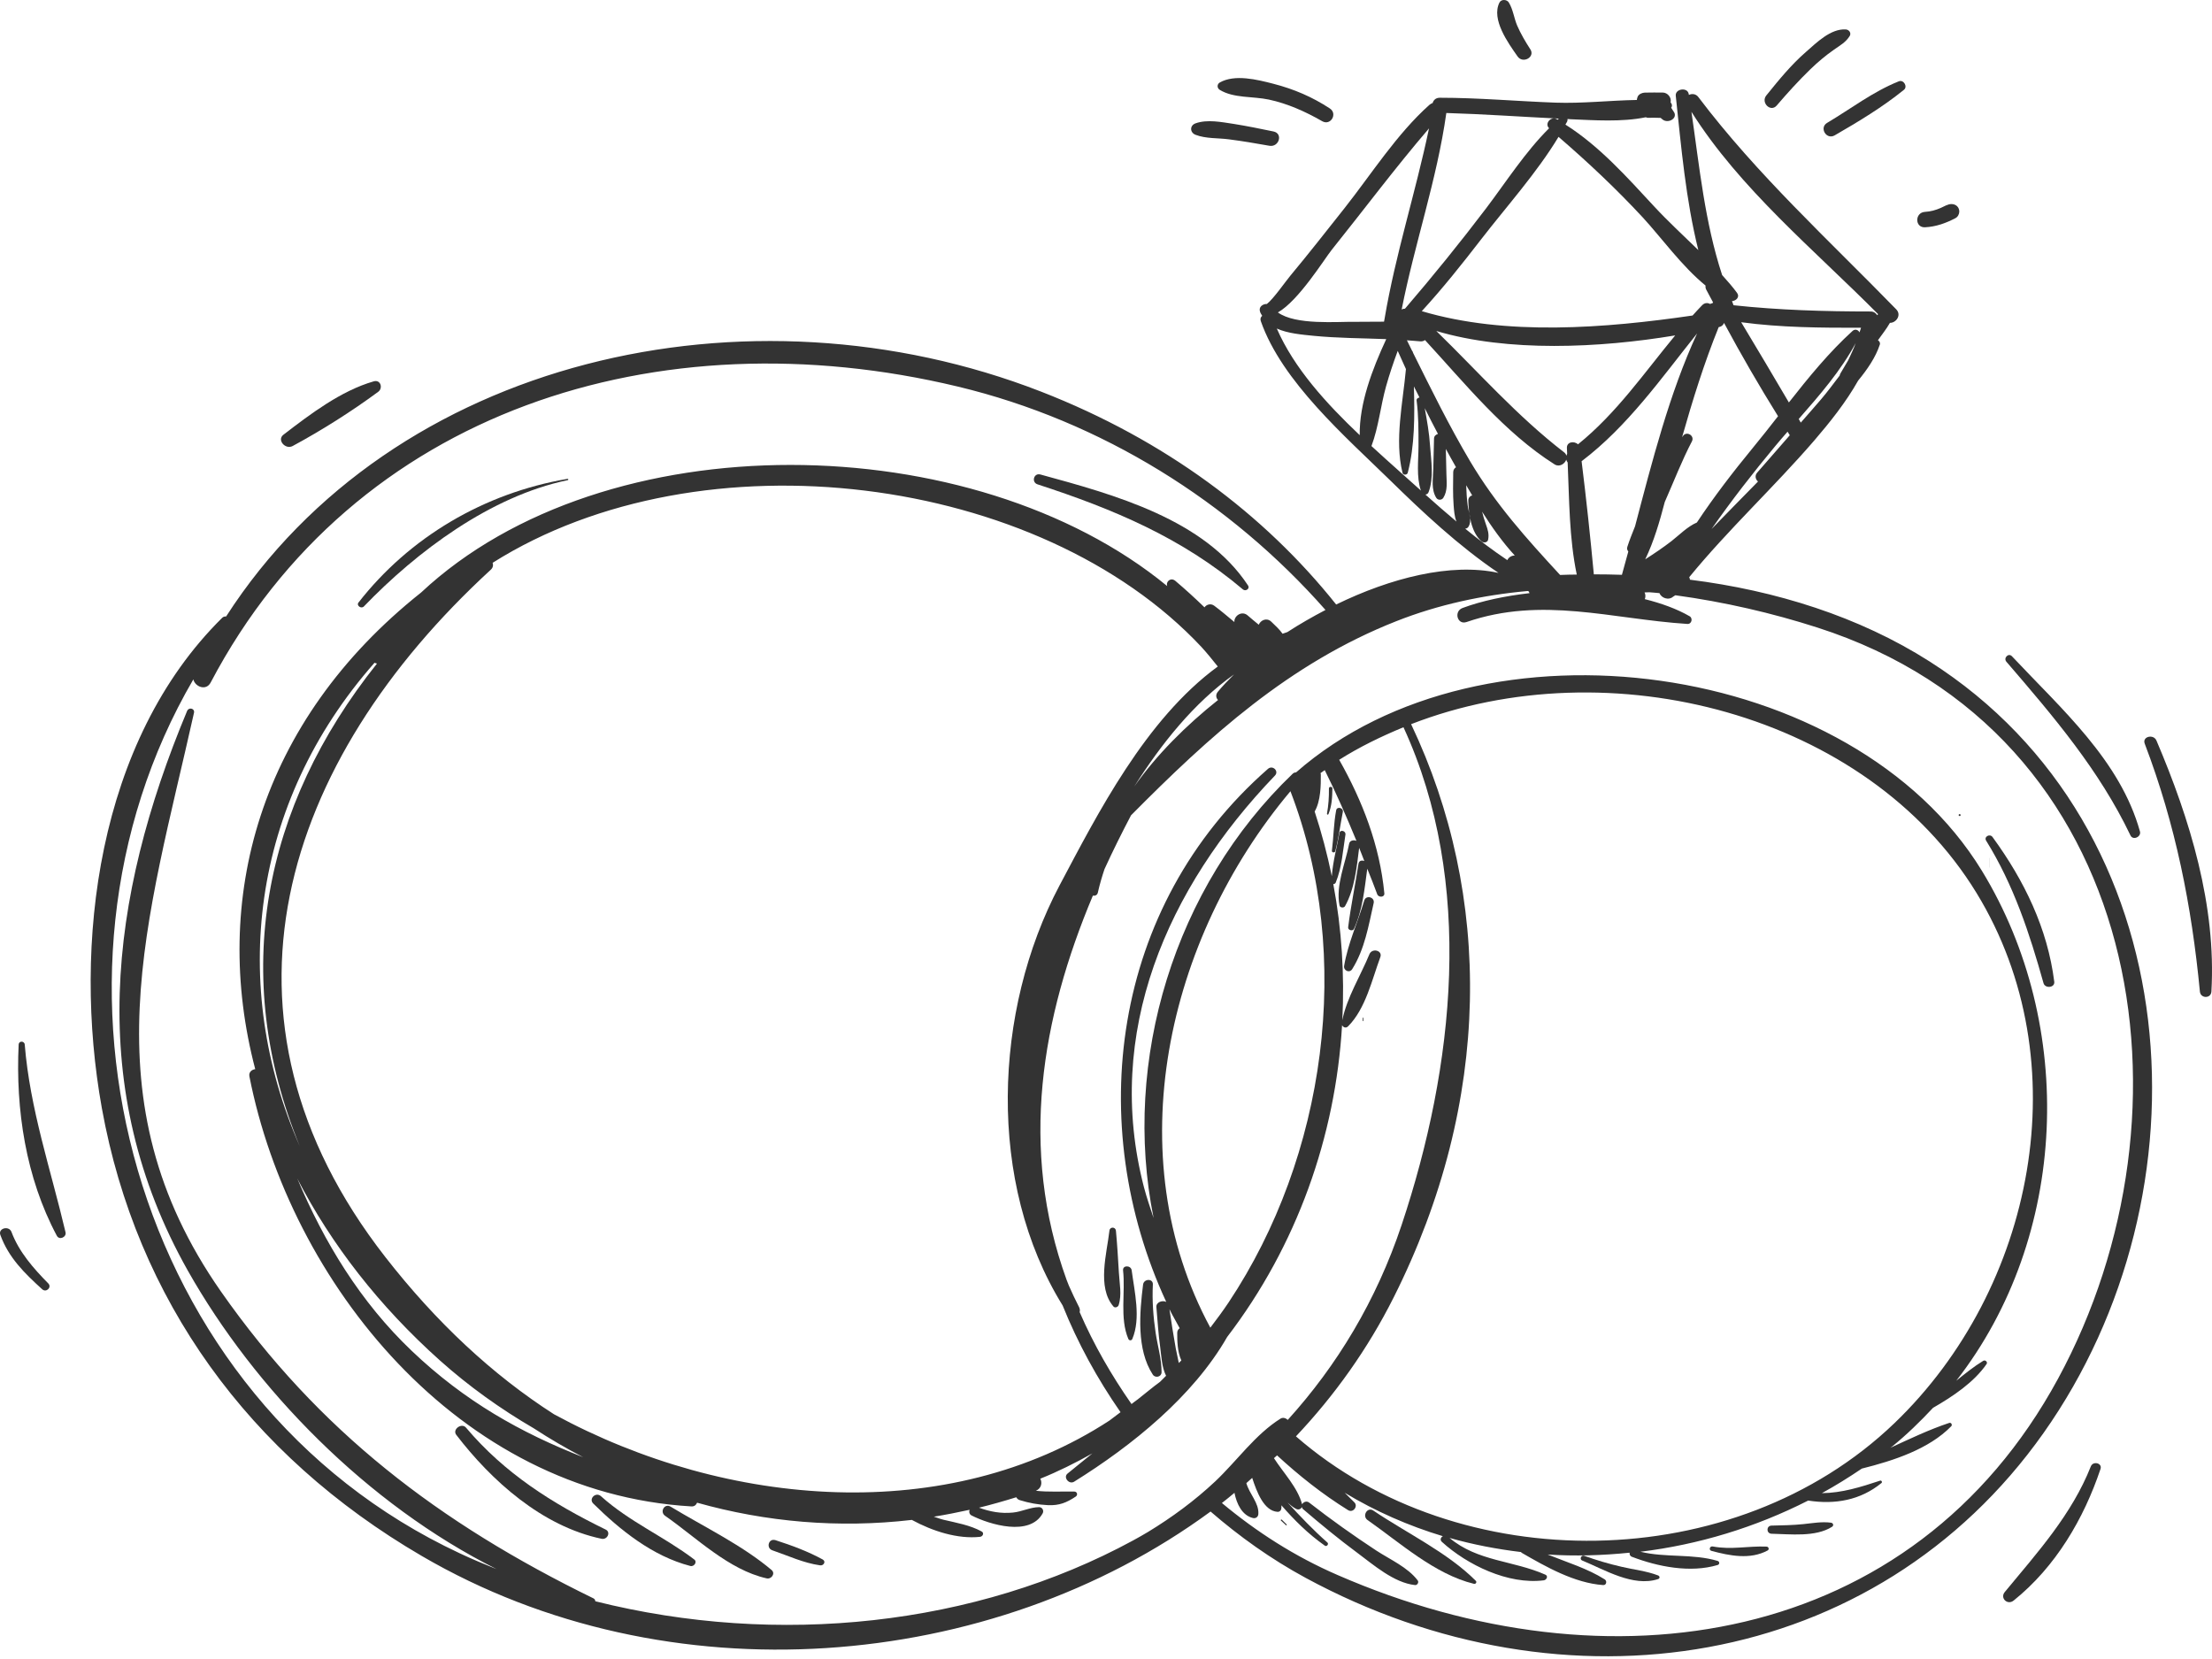 <svg width="200" height="150" viewBox="0 0 200 150" fill="none" xmlns="http://www.w3.org/2000/svg">
<path fill-rule="evenodd" clip-rule="evenodd" d="M114.725 9.003C116.424 9.367 118.042 10.095 119.534 10.952C120.306 11.409 120.974 10.281 120.232 9.802C118.643 8.76 116.988 8.053 115.133 7.574C113.671 7.196 111.645 6.689 110.286 7.46C110.019 7.617 110.034 7.974 110.286 8.124C111.541 8.895 113.277 8.695 114.725 9.003Z" fill="#333333"/>
<path fill-rule="evenodd" clip-rule="evenodd" d="M108.097 12.188C109.039 12.552 110.145 12.466 111.14 12.602C112.357 12.759 113.567 12.966 114.776 13.18C115.645 13.33 116.031 12.073 115.147 11.888C113.945 11.638 112.75 11.395 111.54 11.202C110.442 11.038 109.158 10.774 108.097 11.152C107.555 11.345 107.577 11.988 108.097 12.188Z" fill="#333333"/>
<path fill-rule="evenodd" clip-rule="evenodd" d="M138.364 4.454C137.919 3.768 137.503 3.061 137.176 2.311C136.887 1.626 136.813 0.876 136.427 0.233C136.256 -0.06 135.737 -0.095 135.573 0.233C134.816 1.754 136.353 3.875 137.214 5.104C137.689 5.789 138.832 5.161 138.364 4.454Z" fill="#333333"/>
<path fill-rule="evenodd" clip-rule="evenodd" d="M160.645 9.538C161.624 8.396 162.626 7.289 163.71 6.239C164.371 5.604 165.076 5.011 165.833 4.482C166.382 4.097 166.887 3.825 167.243 3.254C167.406 2.983 167.191 2.683 166.887 2.661C165.521 2.576 164.244 3.861 163.302 4.682C161.951 5.853 160.815 7.253 159.702 8.631C159.183 9.274 160.088 10.188 160.645 9.538Z" fill="#333333"/>
<path fill-rule="evenodd" clip-rule="evenodd" d="M165.885 12.238C168.052 10.988 170.219 9.681 172.149 8.117C172.498 7.832 172.127 7.175 171.681 7.353C169.343 8.289 167.354 9.831 165.202 11.109C164.46 11.545 165.135 12.673 165.885 12.238Z" fill="#333333"/>
<path fill-rule="evenodd" clip-rule="evenodd" d="M174.049 20.55C175.044 20.5 175.934 20.179 176.795 19.729C177.018 19.614 177.144 19.372 177.152 19.136C177.152 18.75 176.87 18.45 176.439 18.45C176.112 18.45 175.764 18.672 175.474 18.8C175.014 19 174.554 19.129 174.049 19.157C173.121 19.207 173.114 20.593 174.049 20.55Z" fill="#333333"/>
<path fill-rule="evenodd" clip-rule="evenodd" d="M115.816 137.482C115.964 137.617 116.12 137.76 116.269 137.903C116.313 137.939 116.372 137.881 116.335 137.839C116.187 137.696 116.038 137.546 115.897 137.403C115.846 137.353 115.764 137.432 115.816 137.482Z" fill="#333333"/>
<path fill-rule="evenodd" clip-rule="evenodd" d="M186.08 124.656C172.921 148.9 145.422 153.078 120.944 142.409C117.055 140.724 113.589 138.488 110.479 135.896C110.872 135.603 111.236 135.282 111.615 134.975C111.815 135.982 112.305 137.017 113.285 137.253C113.544 137.317 113.76 137.146 113.774 136.896C113.849 135.896 112.958 135.075 112.691 134.097C112.869 133.947 113.04 133.775 113.218 133.625C113.626 134.868 114.264 136.617 115.519 136.696C115.66 136.71 115.801 136.596 115.838 136.467C115.867 136.332 115.867 136.225 115.86 136.103C117.025 137.439 118.257 138.674 119.786 139.752C119.964 139.874 120.172 139.602 120.016 139.467C118.755 138.353 117.567 137.117 116.417 135.853C116.662 136.068 116.907 136.289 117.196 136.432C117.404 136.539 117.634 136.439 117.716 136.26C117.738 136.318 117.738 136.382 117.797 136.432C119.4 137.803 121.026 139.145 122.725 140.402C124.188 141.488 126.043 143.116 127.943 143.316C128.151 143.337 128.307 143.066 128.188 142.902C127.29 141.709 125.687 141.009 124.44 140.195C122.362 138.831 120.335 137.389 118.383 135.868C118.139 135.668 117.849 135.803 117.73 136.01C117.322 134.482 116.06 133.197 115.185 131.84C115.281 131.754 115.378 131.676 115.467 131.59C117.426 133.397 119.541 135.082 121.887 136.539C122.339 136.825 122.822 136.189 122.451 135.832C122.154 135.546 121.879 135.253 121.582 134.968C124.373 136.653 127.357 137.96 130.459 138.896C130.274 138.995 130.17 139.224 130.37 139.41C132.656 141.488 136.352 143.295 139.581 142.887C139.826 142.859 140.019 142.502 139.722 142.373C136.805 141.081 133.599 141.188 131.06 139.053C133.176 139.652 135.335 140.067 137.532 140.331C137.547 140.345 137.547 140.374 137.569 140.388C139.759 141.652 142.357 143.137 144.954 143.316C145.251 143.337 145.318 142.945 145.095 142.802C143.522 141.809 141.681 141.259 139.93 140.552C142.386 140.717 144.873 140.638 147.344 140.388C147.322 140.531 147.374 140.695 147.552 140.759C149.905 141.659 152.822 142.238 155.301 141.502C155.494 141.452 155.494 141.188 155.301 141.131C153.037 140.459 150.617 140.859 148.317 140.302C153.557 139.667 158.715 138.103 163.487 135.675C165.907 136.053 168.215 135.646 170.115 134.089C170.219 134.004 170.108 133.825 169.989 133.875C168.245 134.454 166.53 134.989 164.727 135.004C165.966 134.325 167.169 133.575 168.341 132.783C171.206 132.068 174.405 131.026 176.424 128.955C176.543 128.833 176.424 128.591 176.238 128.655C174.413 129.262 172.676 130.097 170.917 130.904C170.976 130.854 171.035 130.819 171.095 130.776C172.423 129.698 173.633 128.512 174.776 127.291C176.602 126.241 178.48 124.977 179.615 123.335C179.749 123.156 179.497 122.92 179.311 123.042C178.45 123.57 177.663 124.206 176.877 124.841C187.037 111.801 187.735 92.706 179.185 78.716C167.517 59.649 134.133 54.978 117.181 69.839C117.085 69.839 116.981 69.861 116.884 69.954C106.174 80.201 101.424 95.898 104.304 110.13C104.007 109.216 103.688 108.324 103.436 107.36C99.799 93.398 105.499 80.301 115.274 70.125C115.667 69.718 115.066 69.147 114.643 69.518C100.385 82.008 98.062 101.747 105.447 117.714C105.098 117.536 104.512 117.736 104.556 118.186C104.668 119.393 104.727 120.592 104.898 121.792C105.009 122.606 105.039 123.62 105.432 124.392C105.246 124.57 105.068 124.77 104.883 124.941C104.193 125.441 103.539 126.005 102.886 126.513C102.693 126.655 102.493 126.798 102.307 126.948C100.489 124.342 98.893 121.578 97.617 118.636C97.654 118.507 97.646 118.357 97.572 118.2C97.238 117.55 96.934 116.9 96.644 116.243C96.578 116.065 96.503 115.893 96.436 115.715C92.132 103.832 94.158 92.049 98.812 80.98C99.004 81.015 99.212 80.944 99.264 80.701C99.428 79.966 99.635 79.266 99.865 78.58C100.615 76.938 101.424 75.317 102.263 73.717C109.321 66.597 116.543 59.991 126.251 56.164C130.029 54.671 134.037 53.807 138.134 53.436C138.163 53.45 138.193 53.464 138.23 53.479C138.23 53.529 138.275 53.579 138.297 53.629C136.085 53.886 133.985 54.321 132.24 54.971C131.424 55.271 131.758 56.528 132.597 56.242C139.425 53.893 145.704 55.971 152.562 56.414C152.963 56.442 153.082 55.892 152.762 55.714C151.582 55.035 150.194 54.543 148.717 54.171C148.792 53.986 148.792 53.757 148.695 53.564C148.844 53.557 148.977 53.55 149.126 53.55C149.43 53.579 149.742 53.593 150.046 53.629C150.194 54.057 150.862 54.321 151.285 53.943C151.352 53.907 151.412 53.864 151.478 53.821C155.895 54.421 160.236 55.428 164.304 56.735C194.022 66.261 199.172 100.533 186.08 124.656ZM127.587 65.476C145.496 58.513 168.772 64.483 178.717 80.751C188.039 96.005 183.965 116.508 171.288 128.676C156.83 142.552 131.936 142.745 117.174 129.869C120.669 126.17 123.668 121.971 126.013 117.3C134.935 99.54 134.935 80.951 127.587 65.476ZM116.676 71.539C122.436 86.493 119.838 104.596 111.102 117.736C110.568 118.536 110.004 119.293 109.433 120.043C101.06 104.539 105.432 84.915 116.676 71.539ZM106.664 120.093C106.538 120.178 106.449 120.3 106.441 120.492C106.434 121.207 106.456 122.242 106.813 123.006C106.738 123.085 106.664 123.156 106.582 123.235C106.501 122.785 106.382 122.335 106.308 121.921C106.1 120.735 105.907 119.557 105.736 118.371C106.018 118.957 106.36 119.514 106.664 120.093ZM50.086 127.869C44.527 124.306 39.428 119.543 34.841 113.658C17.963 92.02 25.504 68.847 44.364 51.522C44.586 51.322 44.608 51.093 44.542 50.886C63.475 38.946 94.024 42.881 108.638 58.506C109.158 59.077 109.633 59.67 110.108 60.263C103.562 65.055 99.257 73.546 95.798 80.058C89.809 91.377 89.215 106.96 96.08 118.036C97.439 121.421 99.205 124.649 101.313 127.684C100.971 127.934 100.645 128.191 100.311 128.441C85.771 137.931 65.798 136.417 50.086 127.869ZM33.861 59.927C33.928 59.956 34.002 59.977 34.084 59.999C23.76 72.939 20.769 88.171 27.107 103.646C20.739 89.164 22.654 72.646 33.861 59.927ZM39.791 123.02C42.382 125.334 45.239 127.384 48.282 129.155C49.722 130.097 51.207 130.962 52.728 131.754C47.102 129.548 42.026 126.712 37.231 122.142C32.592 117.729 29.304 112.316 26.877 106.553C29.935 112.494 34.284 118.1 39.791 123.02ZM110.13 63.291C107.228 65.597 104.586 68.233 102.545 71.125C105.009 67.24 107.941 63.562 111.577 60.977C111.036 61.513 110.531 62.041 110.1 62.562C109.893 62.827 109.952 63.119 110.13 63.291ZM103.792 138.517C103.569 138.646 103.346 138.781 103.116 138.91C102.901 139.038 102.686 139.153 102.463 139.274C88.198 147.029 70.311 148.915 53.827 144.78C53.819 144.68 53.775 144.573 53.656 144.516C39.688 137.703 28.807 129.39 19.982 116.779C7.802 99.361 13.369 83.151 17.54 64.448C17.629 64.048 17.073 63.912 16.917 64.283C9.836 81.222 7.728 98.49 16.983 114.887C23.025 125.591 33.178 136.003 44.898 141.873C43.777 141.424 42.664 140.959 41.573 140.445C11.758 126.513 1.776 88.328 17.481 61.427C17.644 62.105 18.639 62.491 19.047 61.712C32.028 37.047 59.593 28.477 86.58 34.947C99.606 38.068 111.221 45.366 119.846 55.15C118.651 55.778 117.485 56.442 116.402 57.149C116.253 57.192 116.112 57.256 115.964 57.299C115.682 56.899 115.303 56.556 114.94 56.207C114.531 55.814 113.975 56.078 113.812 56.485C113.463 56.192 113.106 55.914 112.839 55.671C112.305 55.164 111.563 55.678 111.607 56.242C111.006 55.742 110.405 55.228 109.781 54.764C109.462 54.528 109.076 54.664 108.906 54.914C108.052 54.086 107.176 53.286 106.263 52.514C105.855 52.179 105.387 52.586 105.536 52.993C88.005 38.582 54.725 37.996 38.077 53.571C23.374 65.255 19.069 81.387 23.077 96.669C22.773 96.705 22.476 96.933 22.55 97.319C26.209 115.936 41.424 134.975 62.51 136.203C62.792 136.225 62.941 136.06 63.03 135.868C69.25 137.617 75.818 138.196 82.446 137.424C84.324 138.446 86.595 139.174 88.614 138.953C88.866 138.924 89.007 138.603 88.755 138.467C87.693 137.889 86.484 137.689 85.311 137.41C85.007 137.339 84.732 137.224 84.435 137.132C85.511 136.96 86.588 136.746 87.664 136.51C87.604 136.696 87.634 136.917 87.849 137.024C89.49 137.853 93.111 138.945 94.277 136.825C94.403 136.582 94.247 136.268 93.943 136.268C93.126 136.282 92.399 136.682 91.582 136.76C90.499 136.867 89.512 136.682 88.517 136.318C89.638 136.046 90.759 135.725 91.887 135.375C91.946 135.482 92.035 135.582 92.191 135.632C93.03 135.896 93.861 136.046 94.744 136.089C95.769 136.139 96.444 135.86 97.268 135.311C97.468 135.175 97.401 134.868 97.142 134.861C95.969 134.839 94.811 134.918 93.661 134.789C94.158 134.582 94.254 134.061 94.061 133.697C95.68 133.047 97.238 132.268 98.767 131.411C98.017 132.018 97.275 132.633 96.526 133.232C96.103 133.575 96.659 134.254 97.119 133.968C102.352 130.712 107.881 126.255 110.954 120.885C117.263 112.637 120.751 102.739 121.345 92.691C121.441 92.891 121.694 92.999 121.894 92.791C123.482 91.192 124.047 88.578 124.804 86.536C125.026 85.929 124.054 85.693 123.816 86.278C123.037 88.185 121.761 90.213 121.367 92.249C121.575 88.128 121.315 83.986 120.551 79.93C120.64 79.937 120.736 79.894 120.773 79.794C121.33 78.43 121.419 76.902 121.649 75.46C121.701 75.124 121.174 74.974 121.107 75.317C120.87 76.609 120.514 77.909 120.417 79.223C120.009 77.252 119.497 75.295 118.866 73.374C119.423 72.41 119.43 70.982 119.423 70.004C119.423 69.968 119.4 69.939 119.393 69.904C119.526 69.818 119.653 69.718 119.779 69.632C120.818 71.717 121.753 73.86 122.644 76.024C122.384 75.924 122.043 75.981 121.983 76.288C121.649 78.059 120.751 80.051 121.115 81.865C121.159 82.087 121.508 82.115 121.612 81.93C122.48 80.394 122.673 78.394 122.889 76.659C123.052 77.052 123.2 77.459 123.356 77.852C123.134 77.759 122.874 77.809 122.829 78.095C122.54 80.016 122.132 81.922 121.894 83.843C121.864 84.108 122.31 84.222 122.421 83.986C123.208 82.272 123.371 80.38 123.623 78.544C123.928 79.309 124.239 80.066 124.522 80.851C124.64 81.172 125.204 81.144 125.167 80.773C124.752 76.452 123.2 72.439 121.085 68.697C122.926 67.533 124.885 66.583 126.897 65.754C133.346 79.751 131.498 96.476 126.726 110.766C124.44 117.607 120.885 123.47 116.431 128.384C116.261 128.212 116.001 128.134 115.786 128.262C113.507 129.683 111.815 132.111 109.878 133.939C108.022 135.682 105.974 137.189 103.792 138.517ZM132.478 47.801C132.597 47.787 132.708 47.737 132.775 47.623C133.124 47.037 132.782 46.323 132.701 45.695C132.619 45.095 132.589 44.481 132.567 43.874C132.738 44.166 132.923 44.473 133.109 44.788C132.916 44.845 132.753 45.009 132.76 45.266C132.775 46.416 133.012 48.158 133.962 48.951C134.148 49.108 134.489 49.065 134.549 48.801C134.653 48.28 134.519 47.887 134.341 47.38C134.207 47.009 134.096 46.637 134.007 46.266C134.86 47.63 135.855 49.022 136.961 50.229C136.679 50.222 136.404 50.386 136.285 50.644C134.979 49.765 133.703 48.808 132.478 47.801ZM128.878 44.716C128.997 44.709 129.116 44.638 129.168 44.495C129.658 43.195 129.398 41.667 129.301 40.31C129.227 39.167 129.027 38.039 128.819 36.904C129.205 37.689 129.613 38.461 130.014 39.232C129.828 39.296 129.658 39.417 129.658 39.667C129.635 40.596 129.613 41.524 129.591 42.453C129.569 43.309 129.383 44.252 129.865 45.016C130.006 45.238 130.348 45.238 130.496 45.016C130.912 44.352 130.793 43.609 130.778 42.852C130.756 42.095 130.741 41.346 130.726 40.589C131.023 41.146 131.342 41.696 131.647 42.245C131.506 42.331 131.402 42.474 131.394 42.681C131.38 43.688 131.357 44.688 131.431 45.695C131.469 46.137 131.498 46.702 131.691 47.159C130.734 46.352 129.791 45.538 128.878 44.716ZM126.57 42.652C125.739 41.91 124.87 41.131 124.002 40.331C124.648 38.61 124.826 36.697 125.323 34.925C125.627 33.847 125.984 32.783 126.377 31.726C126.622 32.276 126.874 32.826 127.119 33.369C126.837 36.475 126.08 39.767 126.808 42.745C126.867 42.974 127.223 42.967 127.283 42.745C127.921 40.303 127.913 37.582 127.839 34.94C128.002 35.276 128.181 35.604 128.344 35.94C128.195 35.961 128.062 36.061 128.084 36.225C128.262 37.582 128.255 38.946 128.255 40.31C128.255 41.624 128.047 43.095 128.47 44.352C127.824 43.781 127.193 43.202 126.57 42.652ZM115.444 29.705C116.446 30.155 117.716 30.255 118.762 30.362C120.952 30.576 123.148 30.576 125.338 30.662C124.069 33.397 122.896 36.482 122.941 39.346C119.927 36.489 117.003 33.29 115.444 29.705ZM120.395 22.607C123.334 18.943 126.147 15.173 129.205 11.609C128.002 17.372 126.169 23 125.19 28.805C125.19 28.827 125.182 28.841 125.182 28.855C125.167 28.934 125.152 29.005 125.138 29.084C124.247 29.077 123.356 29.105 122.54 29.098C120.914 29.07 117.151 29.42 115.541 28.248C117.404 27.206 119.749 23.414 120.395 22.607ZM130.771 10.217C134.163 10.317 137.547 10.559 140.939 10.724C140.902 10.752 140.872 10.795 140.835 10.824C140.805 10.809 140.783 10.788 140.754 10.774C140.227 10.481 139.625 11.181 140.063 11.595C137.896 13.752 136.174 16.451 134.363 18.843C132.01 21.943 129.569 24.956 127.03 27.913C126.926 27.906 126.822 27.934 126.733 27.984C127.906 22.021 129.925 16.237 130.771 10.217ZM148.524 19.65C150.209 21.479 152.065 24.071 154.21 25.82C154.195 25.935 154.202 26.056 154.269 26.185C154.469 26.57 154.677 26.949 154.885 27.334C154.87 27.363 154.855 27.392 154.841 27.413C154.759 27.42 154.692 27.456 154.618 27.484C154.403 27.363 154.128 27.363 153.898 27.599C153.601 27.898 153.326 28.213 153.037 28.527C145.147 29.677 136.167 30.398 128.552 28.134C130.459 26.056 132.211 23.849 133.933 21.621C136.219 18.665 138.965 15.608 140.917 12.373C143.589 14.68 146.12 17.058 148.524 19.65ZM152.933 10.11C157.305 17.058 164.022 22.571 169.811 28.405C169.781 28.441 169.751 28.47 169.729 28.498C169.61 28.313 169.425 28.163 169.128 28.163C164.964 28.163 160.86 28.041 156.741 27.599C156.696 27.477 156.652 27.349 156.6 27.227C156.971 27.199 157.327 26.863 157.06 26.485C156.652 25.927 156.184 25.399 155.709 24.871C154.143 20.107 153.653 15.066 152.933 10.11ZM168.126 30.055C168.03 29.834 167.74 29.705 167.503 29.919C165.395 31.833 163.539 34.104 161.743 36.389C160.318 33.969 158.886 31.541 157.431 29.134C161.008 29.62 164.675 29.641 168.267 29.634C168.23 29.784 168.171 29.912 168.126 30.055ZM167.109 32.569C166.872 32.976 166.634 33.383 166.389 33.79C166.36 33.847 166.352 33.897 166.337 33.954C165.781 34.683 165.239 35.418 164.66 36.097C164.059 36.804 163.435 37.504 162.819 38.211C162.752 38.096 162.693 37.989 162.634 37.882C164.534 35.718 166.464 33.49 167.785 31.019C167.592 31.555 167.347 32.062 167.109 32.569ZM158.952 43.538C157.557 44.973 156.132 46.394 154.752 47.83C156.555 45.252 158.485 42.767 160.518 40.324C160.882 39.889 161.246 39.46 161.624 39.032C161.699 39.139 161.758 39.239 161.825 39.353C160.838 40.474 159.865 41.603 158.878 42.731C158.633 43.01 158.73 43.345 158.952 43.538ZM142.565 51.95C142.06 51.958 141.563 51.958 141.058 51.986C138 48.672 135.246 45.616 132.916 41.696C131.031 38.511 129.398 35.197 127.758 31.89C127.75 31.819 127.72 31.755 127.676 31.719C127.52 31.405 127.364 31.091 127.208 30.769C127.594 30.805 127.995 30.819 128.388 30.862C128.581 30.884 128.73 30.834 128.841 30.748C132.485 34.697 135.989 39.089 140.561 41.988C140.991 42.26 141.481 41.945 141.615 41.56C141.637 41.653 141.681 41.738 141.741 41.817C141.889 45.173 141.874 48.658 142.565 51.95ZM141.674 40.524C141.681 40.696 141.689 40.867 141.696 41.038C141.666 41.089 141.644 41.146 141.629 41.21C141.6 41.096 141.54 40.989 141.429 40.903C137.161 37.618 133.68 33.64 129.865 29.927C136.345 31.855 144.598 31.469 151.464 30.327C148.651 33.726 146.157 37.368 142.676 40.174C142.327 39.846 141.637 39.939 141.674 40.524ZM147.226 49.865C147.033 50.572 146.84 51.279 146.647 51.972C145.801 51.943 144.954 51.929 144.108 51.929C143.789 48.523 143.425 45.095 143.002 41.703C147.196 38.518 150.202 34.197 153.445 30.148C150.937 35.568 149.371 41.753 147.834 47.587C147.589 48.201 147.337 48.822 147.137 49.444C147.077 49.622 147.137 49.751 147.226 49.865ZM151.122 48.93C150.365 49.515 149.564 50.051 148.755 50.572C149.541 48.944 150.061 47.151 150.521 45.388C151.337 43.545 152.065 41.645 152.978 39.903C153.245 39.375 152.473 38.932 152.154 39.439C152.132 39.467 152.109 39.503 152.087 39.532C153.044 36.161 154.076 32.84 155.397 29.577C155.412 29.57 155.427 29.57 155.442 29.57C155.694 29.512 155.813 29.363 155.88 29.198C157.416 32.055 159.049 34.876 160.763 37.632C159.999 38.61 159.242 39.575 158.47 40.51C156.681 42.688 154.967 44.916 153.423 47.244C152.562 47.616 151.835 48.373 151.122 48.93ZM174.464 59.806C168.089 55.742 160.541 53.386 152.8 52.414C152.785 52.329 152.77 52.257 152.733 52.186C156.258 47.88 160.4 44.045 164.036 39.832C165.417 38.225 166.894 36.389 168.007 34.411C168.846 33.39 169.588 32.305 169.967 31.155C170.019 30.998 169.93 30.848 169.796 30.762C170.16 30.248 170.568 29.741 170.88 29.191C171.444 29.198 171.956 28.484 171.444 27.963C165.298 21.65 158.871 15.801 153.557 8.774C153.334 8.474 152.97 8.453 152.703 8.581C152.696 8.553 152.696 8.531 152.688 8.503C152.592 7.86 151.449 8.01 151.516 8.66C152.013 13.33 152.421 18.051 153.557 22.614C152.198 21.286 150.781 19.986 149.556 18.658C147.129 16.044 144.62 13.209 141.54 11.267C141.592 11.174 141.644 11.081 141.696 10.988C141.733 10.909 141.733 10.831 141.726 10.759C141.822 10.767 141.911 10.774 142 10.781C144.123 10.867 146.61 11.052 148.806 10.602C148.873 10.617 148.918 10.652 148.977 10.652C149.371 10.645 149.756 10.638 150.142 10.659L150.165 10.667C150.202 10.702 150.217 10.724 150.328 10.809C150.84 11.209 151.768 10.674 151.315 10.074C151.241 9.974 151.182 9.852 151.1 9.738C151.219 9.588 151.182 9.395 151.048 9.26C151.152 8.846 150.803 8.367 150.321 8.367C149.794 8.367 149.259 8.36 148.717 8.374C148.48 8.381 148.19 8.503 148.079 8.724C148.027 8.846 148.005 8.938 147.997 9.038C145.556 9.081 143.062 9.367 140.642 9.281C137.154 9.153 133.673 8.838 130.177 8.838C129.813 8.838 129.606 9.06 129.531 9.317C129.435 9.353 129.338 9.395 129.242 9.481C126.288 12.116 123.987 15.758 121.56 18.829C119.942 20.872 118.332 22.928 116.662 24.935C116.239 25.442 115.125 27.042 114.546 27.484C114.168 27.47 113.774 27.763 113.93 28.191C113.975 28.327 114.056 28.441 114.123 28.555C113.99 28.663 113.923 28.827 113.997 29.034C115.912 34.511 121.657 39.482 125.731 43.467C128.596 46.273 131.884 49.365 135.491 51.8C131.172 50.858 125.716 52.265 120.811 54.657C114.309 46.502 105.35 39.782 94.136 35.411C67.669 25.106 35.516 32.333 20.442 55.742C20.323 55.728 20.197 55.757 20.101 55.849C8.797 66.997 6.548 85.393 9.205 100.175C12.337 117.543 22.498 131.561 38.129 140.681C60.373 153.671 89.608 151.243 109.455 136.667C112.052 138.917 114.895 140.952 118.042 142.659C141.429 155.335 169.581 151.057 184.766 129.569C200.063 107.931 198.111 74.853 174.464 59.806Z" fill="#333333"/>
<path fill-rule="evenodd" clip-rule="evenodd" d="M124.173 136.582C123.624 136.21 123.127 137.075 123.653 137.439C126.555 139.467 129.717 142.338 133.265 143.202C133.436 143.245 133.554 143.045 133.436 142.93C130.875 140.367 127.186 138.617 124.173 136.582Z" fill="#333333"/>
<path fill-rule="evenodd" clip-rule="evenodd" d="M146.632 141.666C145.474 141.402 144.346 141.066 143.225 140.666C142.973 140.574 142.795 140.981 143.04 141.088C145.066 141.916 147.656 143.516 149.92 142.773C150.098 142.716 150.083 142.509 149.92 142.445C148.888 142.045 147.716 141.923 146.632 141.666Z" fill="#333333"/>
<path fill-rule="evenodd" clip-rule="evenodd" d="M154.856 139.824C154.588 139.774 154.477 140.152 154.744 140.224C156.392 140.667 158.24 141.038 159.821 140.188C159.999 140.088 159.91 139.845 159.724 139.838C158.062 139.767 156.533 140.145 154.856 139.824Z" fill="#333333"/>
<path fill-rule="evenodd" clip-rule="evenodd" d="M163.065 137.803C162.107 137.903 161.135 137.917 160.177 137.939C159.687 137.946 159.687 138.66 160.177 138.674C161.884 138.71 164.148 138.996 165.647 138.046C165.833 137.924 165.744 137.696 165.543 137.674C164.72 137.567 163.888 137.717 163.065 137.803Z" fill="#333333"/>
<path fill-rule="evenodd" clip-rule="evenodd" d="M177.189 73.781C177.3 73.781 177.3 73.61 177.189 73.61C177.062 73.61 177.062 73.781 177.189 73.781Z" fill="#333333"/>
<path fill-rule="evenodd" clip-rule="evenodd" d="M179.868 78.438H179.875V77.573C179.875 77.566 179.868 77.566 179.868 77.573" fill="#333333"/>
<path fill-rule="evenodd" clip-rule="evenodd" d="M179.578 76.009C182.08 80.044 183.505 84.393 184.766 88.892C184.907 89.399 185.798 89.314 185.739 88.771C185.13 83.943 183.037 79.63 180.157 75.681C179.912 75.345 179.356 75.652 179.578 76.009Z" fill="#333333"/>
<path fill-rule="evenodd" clip-rule="evenodd" d="M42.137 129.083C41.736 128.612 40.875 129.24 41.254 129.733C44.43 133.875 49.01 138.003 54.398 139.131C54.903 139.238 55.259 138.538 54.762 138.296C49.885 135.91 45.625 133.211 42.137 129.083Z" fill="#333333"/>
<path fill-rule="evenodd" clip-rule="evenodd" d="M54.339 135.282C53.871 134.861 53.196 135.511 53.641 135.946C56.076 138.346 59 140.702 62.414 141.588C62.741 141.681 63.075 141.231 62.77 141.002C60.047 138.931 56.907 137.596 54.339 135.282Z" fill="#333333"/>
<path fill-rule="evenodd" clip-rule="evenodd" d="M60.633 136.225C60.084 135.896 59.623 136.696 60.136 137.053C62.926 138.988 65.865 141.938 69.317 142.709C69.74 142.809 70.133 142.273 69.769 141.959C67.112 139.71 63.631 138.039 60.633 136.225Z" fill="#333333"/>
<path fill-rule="evenodd" clip-rule="evenodd" d="M70.103 139.252C69.487 139.067 69.242 139.974 69.836 140.174C71.276 140.666 72.634 141.316 74.148 141.531C74.475 141.581 74.705 141.181 74.386 141.002C73.027 140.259 71.588 139.731 70.103 139.252Z" fill="#333333"/>
<path fill-rule="evenodd" clip-rule="evenodd" d="M32.897 54.836C37.691 49.858 44.341 44.866 51.34 43.41C51.422 43.388 51.385 43.281 51.311 43.295C43.748 44.588 37.008 48.587 32.414 54.478C32.199 54.75 32.659 55.078 32.897 54.836Z" fill="#333333"/>
<path fill-rule="evenodd" clip-rule="evenodd" d="M93.817 43.795C100.704 46.037 106.88 48.637 112.379 53.293C112.624 53.5 113.032 53.229 112.847 52.943C108.913 46.951 100.742 44.723 94.069 42.902C93.468 42.738 93.23 43.609 93.817 43.795Z" fill="#333333"/>
<path fill-rule="evenodd" clip-rule="evenodd" d="M120.157 71.289C120.165 72.06 120.12 72.803 119.979 73.574C119.972 73.66 120.076 73.689 120.113 73.61C120.425 72.853 120.454 72.096 120.469 71.289C120.477 71.096 120.15 71.096 120.157 71.289Z" fill="#333333"/>
<path fill-rule="evenodd" clip-rule="evenodd" d="M120.811 73.26C120.581 74.481 120.581 75.702 120.425 76.923C120.403 77.095 120.685 77.123 120.729 76.966C121.041 75.781 121.174 74.617 121.412 73.417C121.486 73.039 120.885 72.881 120.811 73.26Z" fill="#333333"/>
<path fill-rule="evenodd" clip-rule="evenodd" d="M123.349 81.422C122.763 83.386 121.872 85.307 121.531 87.328C121.456 87.743 122.006 88.021 122.258 87.628C123.393 85.822 123.742 83.686 124.202 81.651C124.321 81.115 123.512 80.894 123.349 81.422Z" fill="#333333"/>
<path fill-rule="evenodd" clip-rule="evenodd" d="M123.275 92.306C123.275 92.22 123.275 92.134 123.275 92.049C123.275 92.006 123.208 92.006 123.208 92.049C123.215 92.134 123.215 92.22 123.215 92.306C123.215 92.334 123.275 92.334 123.275 92.306Z" fill="#333333"/>
<path fill-rule="evenodd" clip-rule="evenodd" d="M100.897 111.266C100.853 110.909 100.348 110.909 100.311 111.266C100.081 113.308 99.168 116.379 100.667 118.121C100.808 118.293 101.083 118.179 101.142 118.007C101.447 117.057 101.217 116.043 101.165 115.065C101.09 113.794 101.016 112.537 100.897 111.266Z" fill="#333333"/>
<path fill-rule="evenodd" clip-rule="evenodd" d="M102.018 121.057C102.092 121.228 102.315 121.228 102.382 121.057C103.169 119.193 102.575 116.786 102.322 114.858C102.256 114.387 101.499 114.372 101.543 114.858C101.766 116.843 101.224 119.186 102.018 121.057Z" fill="#333333"/>
<path fill-rule="evenodd" clip-rule="evenodd" d="M105.024 124.077C105.031 122.878 104.668 121.707 104.49 120.521C104.274 119.071 104.163 117.593 104.237 116.136C104.267 115.579 103.428 115.608 103.354 116.136C103.035 118.679 102.745 122.014 104.23 124.285C104.453 124.627 105.017 124.499 105.024 124.077Z" fill="#333333"/>
<path fill-rule="evenodd" clip-rule="evenodd" d="M1.687 94.441C1.405 100.304 2.325 106.467 5.138 111.73C5.368 112.166 6.029 111.851 5.925 111.416C4.589 105.738 2.711 100.29 2.236 94.441C2.206 94.105 1.702 94.091 1.687 94.441Z" fill="#333333"/>
<path fill-rule="evenodd" clip-rule="evenodd" d="M1.041 111.394C0.819 110.787 -0.191 111.045 0.032 111.659C0.781 113.715 2.199 115.101 3.817 116.572C4.181 116.9 4.708 116.393 4.366 116.043C3.016 114.672 1.717 113.194 1.041 111.394Z" fill="#333333"/>
<path fill-rule="evenodd" clip-rule="evenodd" d="M192.626 75.531C192.849 76.016 193.621 75.667 193.487 75.181C191.699 68.754 186.392 64.112 181.916 59.342C181.605 58.999 181.115 59.492 181.412 59.834C185.687 64.798 189.813 69.639 192.626 75.531Z" fill="#333333"/>
<path fill-rule="evenodd" clip-rule="evenodd" d="M194.979 66.962C194.72 66.34 193.666 66.59 193.918 67.24C196.709 74.56 198.163 81.901 198.906 89.656C198.965 90.292 199.908 90.306 199.945 89.656C200.397 81.88 198.015 74.081 194.979 66.962Z" fill="#333333"/>
<path fill-rule="evenodd" clip-rule="evenodd" d="M26.454 40.331C29.089 38.91 31.806 37.189 34.196 35.425C34.648 35.097 34.418 34.29 33.78 34.483C30.811 35.34 28.028 37.461 25.631 39.303C25.007 39.774 25.801 40.674 26.454 40.331Z" fill="#333333"/>
<path fill-rule="evenodd" clip-rule="evenodd" d="M189.042 132.59C187.32 136.939 184.232 140.352 181.263 143.944C180.811 144.487 181.501 145.166 182.065 144.716C185.872 141.659 188.411 137.31 189.917 132.825C190.11 132.283 189.242 132.069 189.042 132.59Z" fill="#333333"/>
</svg>
